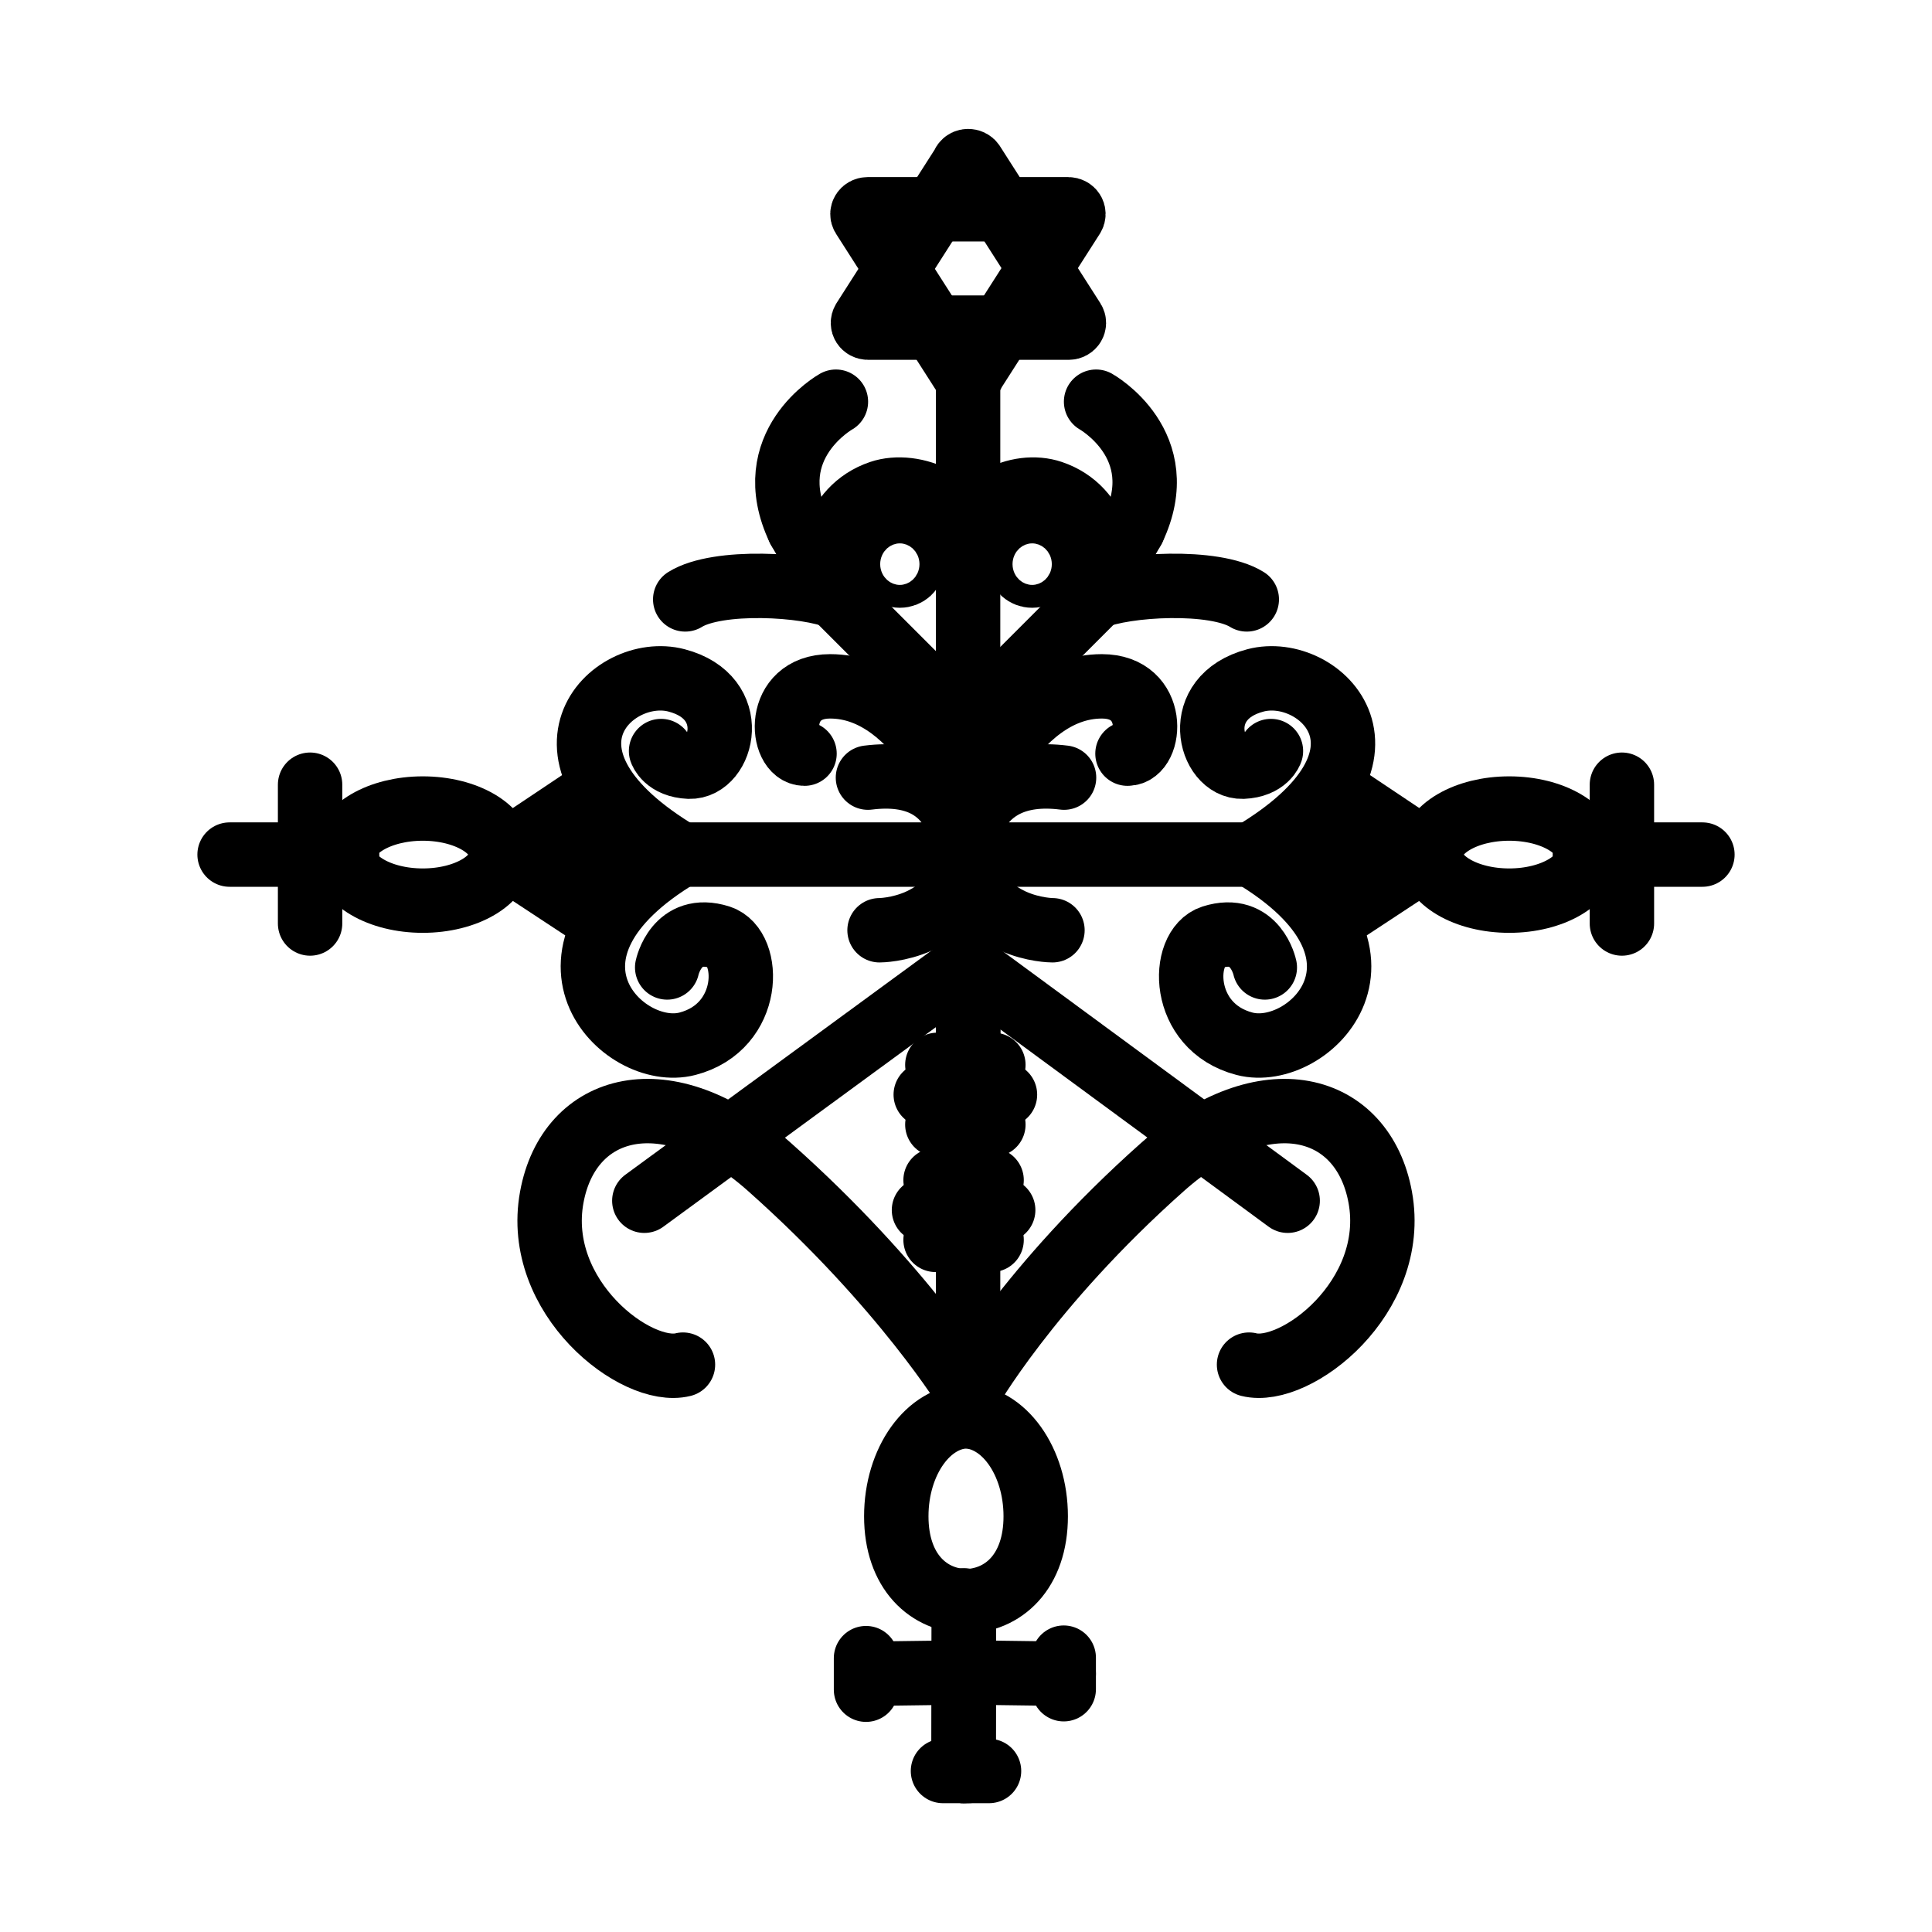 <?xml version="1.0" encoding="UTF-8"?>
<svg id="icons" xmlns="http://www.w3.org/2000/svg" viewBox="0 0 120 120">
  <defs>
    <style>
      .cls-1 {
        fill: none;
        stroke: #000;
        stroke-linecap: round;
        stroke-linejoin: round;
        stroke-width: 4px;
      }
    </style>
  </defs>
  <path class="cls-1" d="m60.13,99.46c-2.46,0-4.46-1.85-4.46-5.28s2-6.22,4.46-6.22"/>
  <ellipse class="cls-1" cx="26.26" cy="53.08" rx="4.87" ry="2.86"/>
  <line class="cls-1" x1="60.13" y1="87.96" x2="60.13" y2="23.35"/>
  <path class="cls-1" d="m59.86,10.15c.12-.19.43-.19.56,0l3.12,4.88,3.12,4.88c.12.19-.03.44-.28.44h-12.46c-.25,0-.4-.24-.28-.44l3.12-4.88,3.12-4.88Z"/>
  <path class="cls-1" d="m60.41,23.2c-.12.19-.43.19-.56,0l-3.12-4.88-3.12-4.88c-.12-.19.03-.44.28-.44h12.46c.25,0,.4.24.28.44l-3.12,4.88-3.12,4.88Z"/>
  <path class="cls-1" d="m52.08,37.12c-1-2.08-.38-5.52,2.6-6.53,2.03-.69,5.46.59,5.46,3.74"/>
  <line class="cls-1" x1="60.13" y1="45.27" x2="51.56" y2="36.7"/>
  <ellipse class="cls-1" cx="55.89" cy="35.04" rx=".78" ry=".71"/>
  <line class="cls-1" x1="19.26" y1="48.74" x2="19.26" y2="57.36"/>
  <line class="cls-1" x1="14.26" y1="53.08" x2="21.56" y2="53.08"/>
  <path class="cls-1" d="m49.97,46.81c-1.51,0-1.85-4.18,1.59-4.18,5.69,0,8.57,8.36,8.57,8.36"/>
  <path class="cls-1" d="m42.28,53.08c-10.28-6.11-4.29-11.88-.26-10.82,4.03,1.05,2.86,5.43.79,5.36-1.45-.06-1.75-.97-1.75-.97"/>
  <path class="cls-1" d="m42.28,53.08c-10.28,6.11-3.61,12.8.42,11.75,4.03-1.05,3.98-5.99,2-6.62-2.69-.85-3.26,1.88-3.26,1.88"/>
  <line class="cls-1" x1="37.41" y1="57.22" x2="31.12" y2="53.08"/>
  <path class="cls-1" d="m53.91,48.3c6.11-.77,5.96,4.78,5.96,4.78h-28.74s6.25-4.18,6.25-4.18"/>
  <line class="cls-1" x1="60.04" y1="59.92" x2="40.02" y2="74.58"/>
  <path class="cls-1" d="m42.42,84.76c-2.89.72-9.28-4.18-8.15-10.39,1.06-5.83,7.16-7.55,13.52-1.89,8.36,7.43,12.35,14.02,12.35,14.02"/>
  <line class="cls-1" x1="60.13" y1="62.15" x2="60.13" y2="67.4"/>
  <line class="cls-1" x1="60.13" y1="69.91" x2="60.13" y2="75.16"/>
  <line class="cls-1" x1="58.57" y1="110" x2="60.15" y2="110"/>
  <line class="cls-1" x1="53.79" y1="104.95" x2="53.79" y2="102.99"/>
  <path class="cls-1" d="m60.13,53.08c-.7,4.7-5.5,4.7-5.5,4.7"/>
  <line class="cls-1" x1="60.13" y1="62.09" x2="60.13" y2="67.34"/>
  <line class="cls-1" x1="58.22" y1="66.14" x2="61.7" y2="69.85"/>
  <line class="cls-1" x1="58.22" y1="69.85" x2="61.7" y2="66.14"/>
  <line class="cls-1" x1="57.5" y1="67.99" x2="62.42" y2="67.99"/>
  <line class="cls-1" x1="58.11" y1="73.3" x2="61.59" y2="77.01"/>
  <line class="cls-1" x1="58.11" y1="77.01" x2="61.59" y2="73.3"/>
  <line class="cls-1" x1="57.39" y1="75.16" x2="62.31" y2="75.16"/>
  <line class="cls-1" x1="59.96" y1="103.88" x2="53.93" y2="103.96"/>
  <path class="cls-1" d="m49.62,32.85c-2.49-5.22,2.3-7.9,2.3-7.9"/>
  <path class="cls-1" d="m49.62,32.85l2.46,4.27c-1.98-.84-7.51-1.14-9.52.11"/>
  <path class="cls-1" d="m59.87,99.46c2.46,0,4.46-1.85,4.46-5.28s-2-6.22-4.46-6.22"/>
  <ellipse class="cls-1" cx="93.74" cy="53.08" rx="4.87" ry="2.86"/>
  <path class="cls-1" d="m67.92,37.12c1-2.08.38-5.52-2.6-6.53-2.03-.69-5.19.59-5.19,3.74"/>
  <line class="cls-1" x1="59.87" y1="45.27" x2="68.44" y2="36.7"/>
  <ellipse class="cls-1" cx="64.11" cy="35.04" rx=".78" ry=".71"/>
  <line class="cls-1" x1="100.74" y1="48.74" x2="100.74" y2="57.36"/>
  <line class="cls-1" x1="105.74" y1="53.08" x2="98.44" y2="53.08"/>
  <path class="cls-1" d="m70.03,46.81c1.51,0,1.85-4.18-1.59-4.18-5.69,0-8.57,8.36-8.57,8.36"/>
  <path class="cls-1" d="m77.72,53.08c10.28-6.11,4.29-11.88.26-10.82s-2.86,5.43-.79,5.36c1.45-.06,1.75-.97,1.75-.97"/>
  <path class="cls-1" d="m77.72,53.08c10.28,6.11,3.61,12.8-.42,11.75s-3.98-5.99-2-6.62c2.69-.85,3.26,1.88,3.26,1.88"/>
  <line class="cls-1" x1="82.59" y1="57.22" x2="88.88" y2="53.08"/>
  <path class="cls-1" d="m66.09,48.3c-6.11-.77-6.22,4.78-6.22,4.78h29.01s-6.25-4.18-6.25-4.18"/>
  <line class="cls-1" x1="60.04" y1="59.92" x2="79.98" y2="74.58"/>
  <path class="cls-1" d="m77.58,84.76c2.89.72,9.28-4.18,8.15-10.39-1.06-5.83-7.16-7.55-13.52-1.89-8.36,7.43-12.08,14.02-12.08,14.02"/>
  <line class="cls-1" x1="59.87" y1="99.46" x2="59.85" y2="110"/>
  <line class="cls-1" x1="61.43" y1="110" x2="59.85" y2="110"/>
  <line class="cls-1" x1="66.07" y1="104.92" x2="66.07" y2="102.96"/>
  <path class="cls-1" d="m59.87,53.08c.7,4.7,5.5,4.7,5.5,4.7"/>
  <line class="cls-1" x1="59.87" y1="99.4" x2="59.85" y2="109.94"/>
  <line class="cls-1" x1="60.04" y1="103.88" x2="66.07" y2="103.96"/>
  <path class="cls-1" d="m70.38,32.85c2.49-5.22-2.3-7.9-2.3-7.9"/>
  <path class="cls-1" d="m70.38,32.85l-2.46,4.27c1.98-.84,7.51-1.14,9.52.11"/>
</svg>